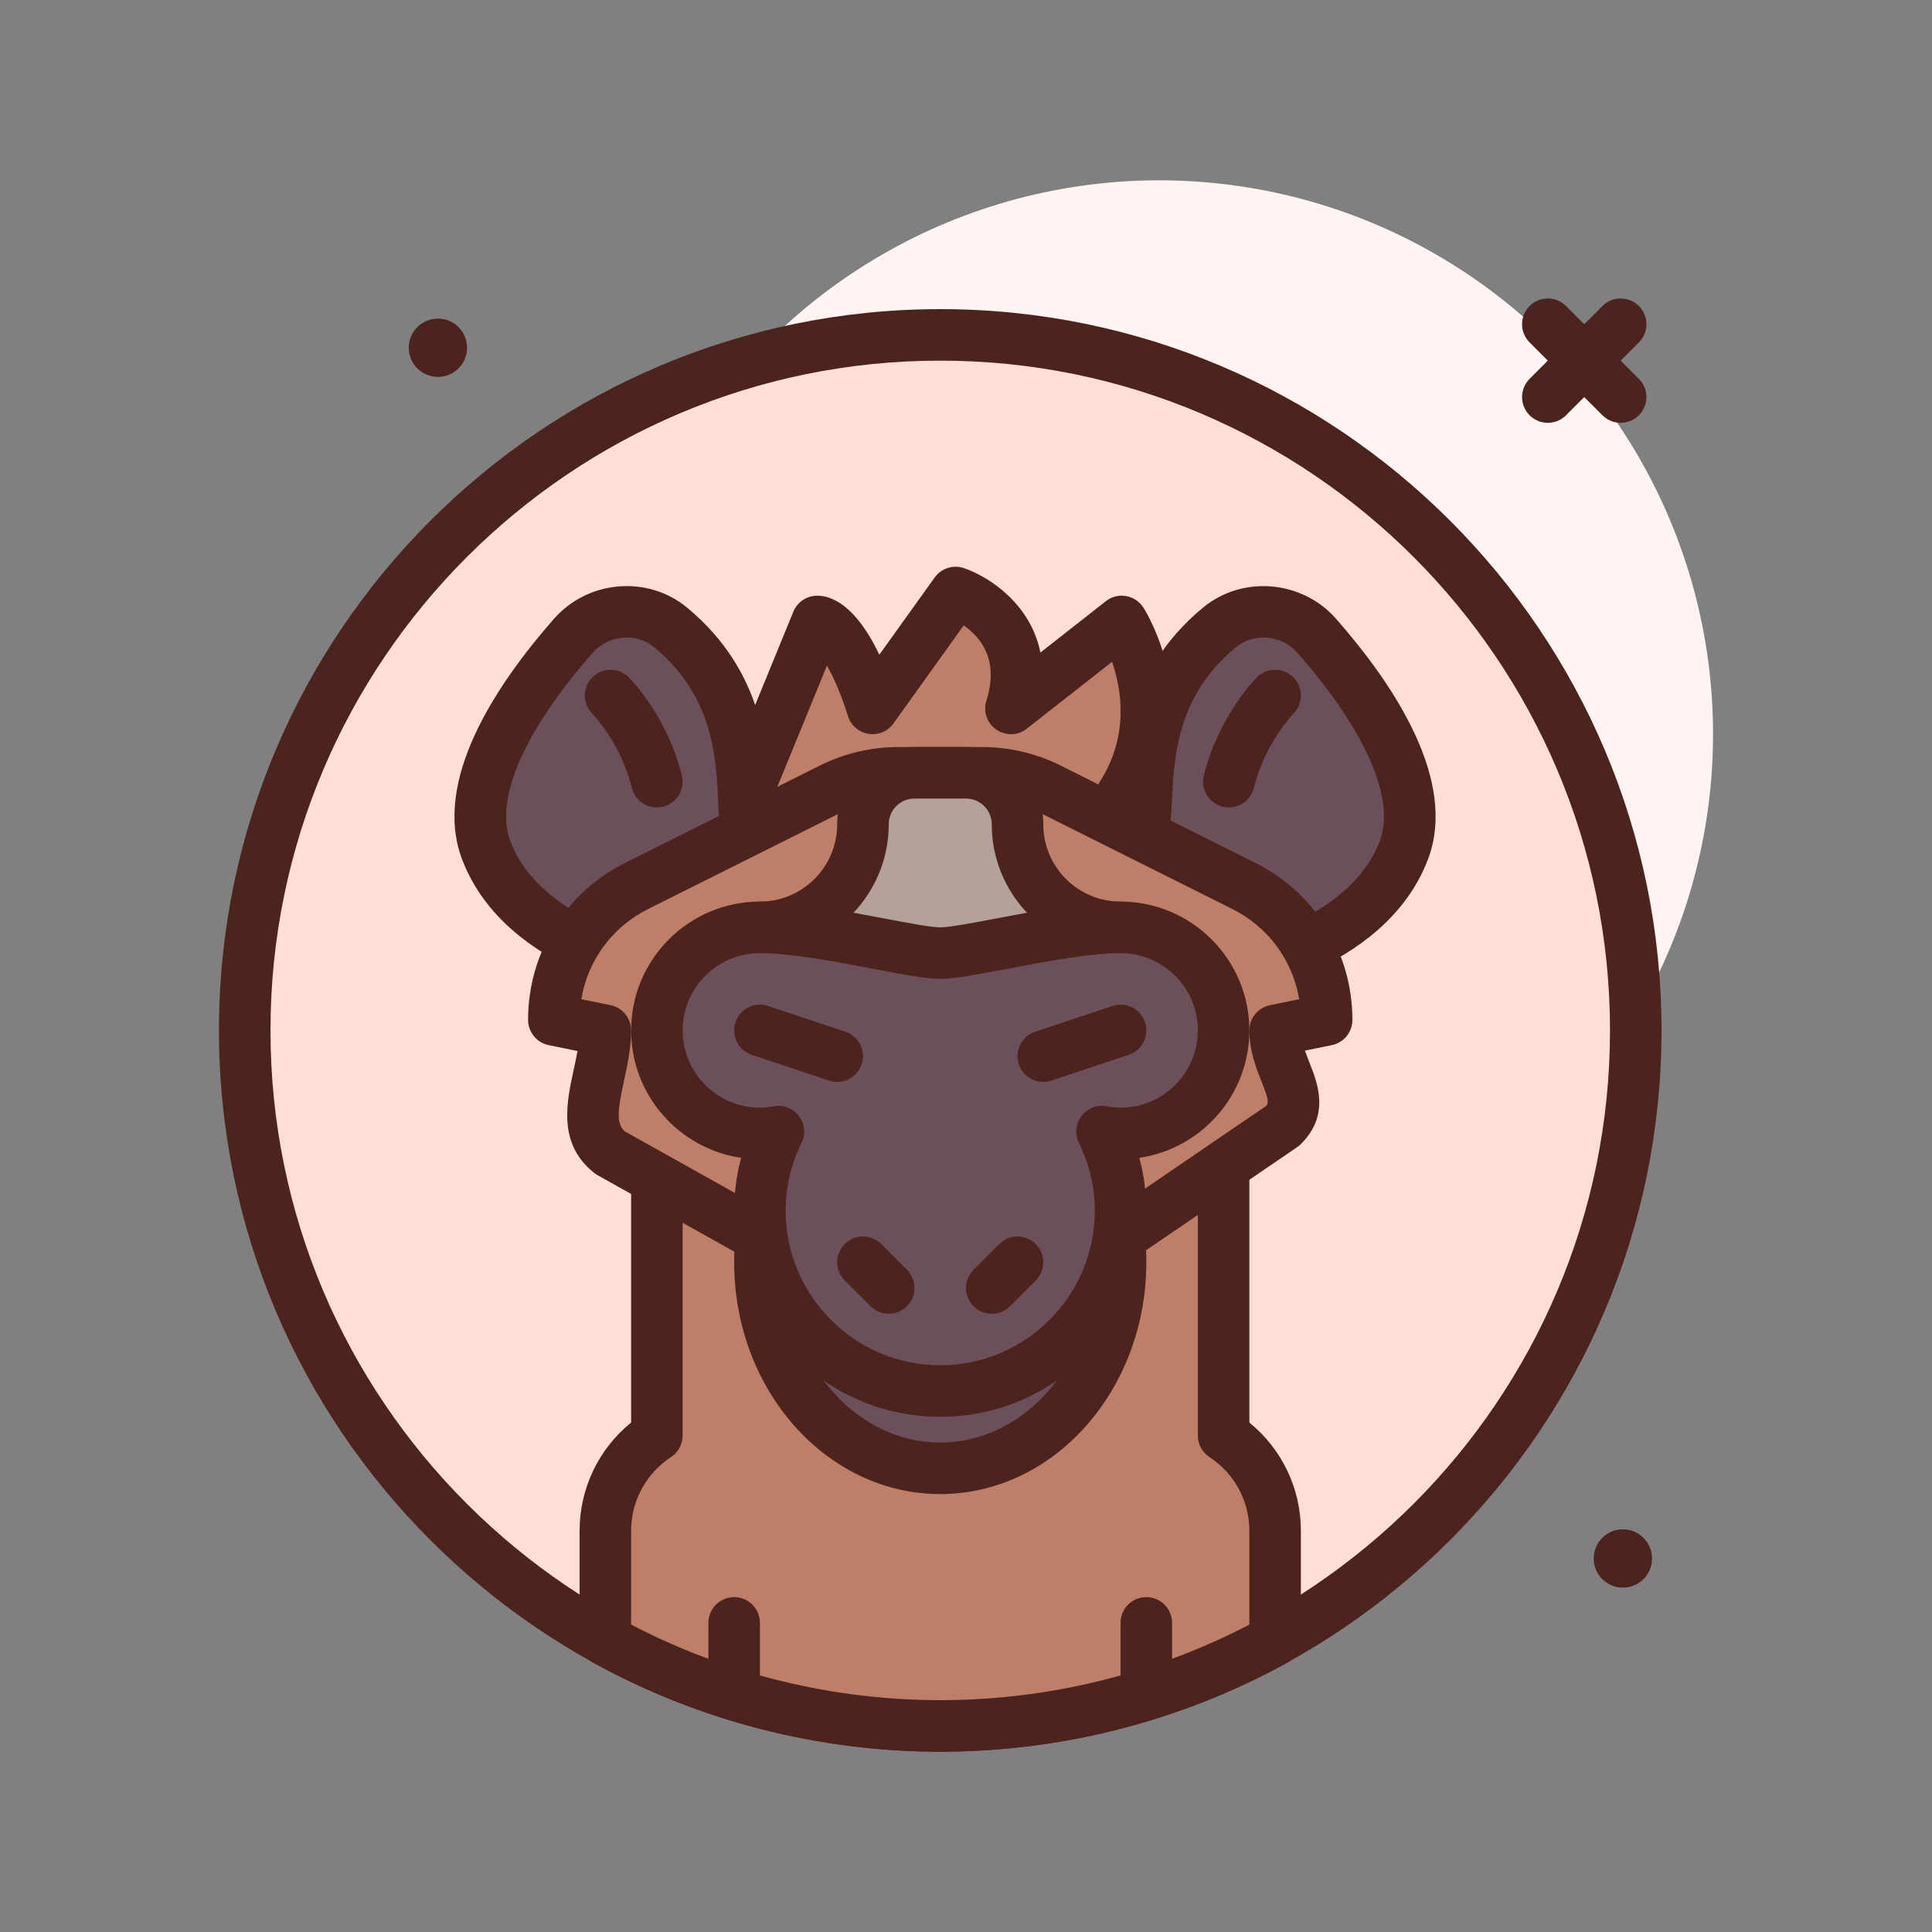<svg id="hyena" enable-background="new 0 0 300 300" height="512" viewBox="0 0 300 300" width="512" xmlns="http://www.w3.org/2000/svg"><rect x="0" y="0" width="300" height="300" fill="#808080" stroke="none"/><g><circle cx="180" cy="114" fill="#fff4f1" r="86"/><g><circle cx="146" cy="160" fill="#ffded5" r="108"/><path d="m146 272c-61.758 0-112-50.242-112-112s50.242-112 112-112 112 50.242 112 112-50.242 112-112 112zm0-216c-57.348 0-104 46.652-104 104s46.652 104 104 104 104-46.652 104-104-46.652-104-104-104z" fill="#4c241d"/></g><g><path d="m190 222.913v-58.913h-88v58.913c-4.812 3.162-8 8.591-8 14.779v16.974c15.427 8.492 33.146 13.334 52 13.334s36.573-4.842 52-13.334v-16.974c0-6.188-3.188-11.617-8-14.779z" fill="#bf7e68"/><path d="m146 272c-18.844 0-37.492-4.781-53.93-13.832-1.277-.703-2.07-2.047-2.07-3.504v-16.973c0-6.566 2.953-12.699 8-16.801v-56.89c0-2.211 1.789-4 4-4h88c2.211 0 4 1.789 4 4v56.891c5.047 4.102 8 10.234 8 16.801v16.973c0 1.457-.793 2.801-2.07 3.504-16.438 9.05-35.086 13.831-53.93 13.831zm-48-19.73c14.746 7.68 31.289 11.73 48 11.73s33.254-4.051 48-11.73v-14.578c0-4.613-2.316-8.887-6.195-11.434-1.125-.738-1.805-1.996-1.805-3.344v-54.914h-80v54.914c0 1.348-.68 2.605-1.805 3.344-3.879 2.547-6.195 6.82-6.195 11.434zm100 2.394h.039z" fill="#4c241d"/></g><g><path d="m114 128 12.896-31.5s4.299 0 8.597 13.5l12.896-18s12.896 4.5 8.597 18l17.194-13.5s8.597 13.5 0 27" fill="#bf7e68"/><path d="m114 132c-.508 0-1.02-.094-1.516-.297-2.043-.84-3.023-3.176-2.188-5.219l12.895-31.5c.617-1.504 2.078-2.484 3.703-2.484 2.16 0 5.922 1.355 9.652 9.16l8.59-11.988c1.031-1.445 2.906-2.027 4.566-1.449 4.148 1.445 10.367 5.707 11.852 13.105l10.156-7.973c.883-.699 2.027-1 3.141-.797 1.113.188 2.094.84 2.703 1.793.406.641 9.852 15.828 0 31.297-1.184 1.867-3.66 2.41-5.523 1.227-1.863-1.188-2.414-3.66-1.227-5.523 4.539-7.125 3.371-14.262 1.875-18.59l-13.227 10.383c-1.383 1.09-3.305 1.141-4.75.141-1.441-1-2.062-2.824-1.531-4.5 2.039-6.398-.984-9.922-3.531-11.668l-10.898 15.211c-.883 1.23-2.375 1.863-3.875 1.621-1.492-.234-2.727-1.293-3.188-2.734-1.191-3.746-2.328-6.227-3.27-7.859l-10.707 26.16c-.636 1.545-2.128 2.483-3.702 2.483z" fill="#4c241d"/></g><g><path d="m174.572 140.546s3.106-7.65 3.428-16.546c.262-7.244 1.007-18 11.335-26.557 4.516-3.742 11.243-3.131 15.116 1.273 7.28 8.278 17.613 22.565 13.549 33.284-6.072 16.018-29.17 19.206-29.17 19.206" fill="#6b4f5b"/><path d="m188.828 155.207c-1.965 0-3.676-1.449-3.953-3.449-.305-2.184 1.219-4.203 3.402-4.512.211-.031 20.84-3.09 25.98-16.664 2.469-6.512-2.199-17.164-12.812-29.227-2.453-2.789-6.738-3.164-9.559-.836-8.594 7.125-9.613 15.93-9.891 23.625-.34 9.492-3.582 17.57-3.719 17.906-.832 2.047-3.16 3.031-5.207 2.203s-3.031-3.16-2.207-5.207c.027-.07 2.852-7.16 3.141-15.191.246-6.809.703-19.484 12.781-29.492 6.113-5.066 15.387-4.297 20.668 1.711 9.066 10.309 18.906 25.152 14.289 37.344-6.836 18.031-31.324 21.609-32.363 21.75-.183.027-.37.039-.55.039z" fill="#4c241d"/></g><g><path d="m118.917 140.546s-3.106-7.65-3.428-16.546c-.262-7.244-1.007-18-11.335-26.557-4.516-3.742-11.243-3.131-15.116 1.273-7.28 8.278-17.613 22.565-13.549 33.284 6.072 16.018 29.17 19.206 29.17 19.206" fill="#6b4f5b"/><path d="m104.664 155.207c-.18 0-.363-.012-.551-.039-1.039-.141-25.531-3.719-32.367-21.75-4.617-12.191 5.223-27.035 14.289-37.344 5.281-6.008 14.551-6.789 20.668-1.711 12.078 10.008 12.535 22.684 12.781 29.492.293 8.094 3.109 15.117 3.141 15.188.832 2.043-.156 4.379-2.203 5.211-2.031.828-4.375-.152-5.211-2.203-.137-.336-3.379-8.414-3.719-17.906-.277-7.695-1.297-16.5-9.891-23.625-2.816-2.328-7.105-1.957-9.559.836-10.612 12.062-15.28 22.714-12.812 29.226 5.141 13.574 25.773 16.633 25.984 16.664 2.184.309 3.707 2.328 3.402 4.512-.276 2-1.987 3.449-3.952 3.449z" fill="#4c241d"/></g><g><path d="m174 192 25.19-17.19c4.36-4.36-1.19-8.643-1.19-14.81l8-1.631c0-8.807-4.976-16.857-12.852-20.796l-30.238-15.119c-3.228-1.614-6.788-2.455-10.398-2.455h-13.023c-3.609 0-7.169.84-10.398 2.455l-30.238 15.119c-7.877 3.939-12.853 11.99-12.853 20.796l8 1.631c0 7.063-4.789 14.568.726 18.981l23.274 13.019" fill="#bf7e68"/><path d="m117.996 196c-.66 0-1.332-.164-1.949-.508l-23.273-13.02c-.191-.109-.375-.23-.543-.367-5.648-4.516-4.262-10.883-3.148-15.996.215-.996.426-1.969.59-2.906l-4.469-.914c-1.864-.379-3.204-2.016-3.204-3.918 0-10.391 5.773-19.73 15.062-24.375l30.238-15.121c3.77-1.883 7.98-2.875 12.188-2.875h13.023c4.207 0 8.418.992 12.188 2.875l30.238 15.121c9.29 4.645 15.063 13.984 15.063 24.375 0 1.902-1.34 3.539-3.203 3.918l-4.168.852c.207.598.449 1.207.691 1.828 1.285 3.242 3.227 8.141-1.301 12.668-.176.176-.367.336-.574.477l-25.191 17.191c-1.816 1.238-4.312.781-5.559-1.051-1.246-1.824-.773-4.312 1.051-5.559l24.848-16.957c.441-.508.41-1-.711-3.824-.84-2.121-1.883-4.758-1.883-7.914 0-1.902 1.34-3.539 3.203-3.918l4.531-.926c-1-6.012-4.785-11.211-10.375-14.004l-30.238-15.121c-2.66-1.328-5.637-2.031-8.609-2.031h-13.023c-2.973 0-5.949.703-8.609 2.031l-30.238 15.121c-5.59 2.793-9.375 7.992-10.375 14.004l4.531.926c1.862.379 3.202 2.016 3.202 3.918 0 2.742-.586 5.438-1.102 7.812-1.051 4.816-1.188 6.648.121 7.867l22.934 12.828c1.926 1.078 2.617 3.516 1.539 5.445-.734 1.31-2.094 2.048-3.496 2.048z" fill="#4c241d"/></g><g><ellipse cx="146" cy="196" fill="#6b4f5b" rx="28" ry="32"/><path d="m146 232c-17.645 0-32-16.148-32-36s14.355-36 32-36 32 16.148 32 36-14.355 36-32 36zm0-64c-13.234 0-24 12.562-24 28s10.766 28 24 28 24-12.562 24-28-10.766-28-24-28z" fill="#4c241d"/></g><g><path d="m118 144c8.837 0 16-7.163 16-16 0-4.418 3.582-8 8-8h8c4.418 0 8 3.582 8 8 0 8.837 7.163 16 16 16l-16 44h-24z" fill="#b5a19c"/><path d="m158 192h-24c-1.684 0-3.184-1.051-3.758-2.633l-16-44c-.449-1.227-.266-2.594.48-3.66.75-1.07 1.973-1.707 3.277-1.707 6.617 0 12-5.383 12-12s5.383-12 12-12h8c6.617 0 12 5.383 12 12s5.383 12 12 12c1.305 0 2.527.637 3.277 1.707.746 1.066.93 2.434.48 3.66l-16 44c-.572 1.582-2.072 2.633-3.756 2.633zm-21.199-8h18.398l13.363-36.75c-8.394-2.375-14.562-10.105-14.562-19.25 0-2.207-1.793-4-4-4h-8c-2.207 0-4 1.793-4 4 0 9.145-6.168 16.875-14.562 19.25z" fill="#4c241d"/></g><g fill="#4c241d"><circle cx="68" cy="54" r="4.529"/><circle cx="252" cy="242" r="4.529"/><path d="m251.656 65.656c-1.023 0-2.047-.391-2.828-1.172l-11.312-11.312c-1.562-1.562-1.562-4.094 0-5.656s4.094-1.562 5.656 0l11.312 11.312c1.562 1.562 1.562 4.094 0 5.656-.781.782-1.804 1.172-2.828 1.172z"/></g><g><path d="m174 144c-8.837 0-23.585 4-28 4s-19.163-4-28-4-16 7.163-16 16c0 8.836 7.163 16 16 16 .983 0 1.936-.12 2.87-.289-1.82 3.714-2.87 7.874-2.87 12.289 0 15.464 12.536 28 28 28s28-12.536 28-28c0-4.415-1.05-8.575-2.87-12.289.934.17 1.887.289 2.87.289 8.837 0 16-7.164 16-16 0-8.837-7.163-16-16-16z" fill="#6b4f5b"/><path d="m146 220c-17.645 0-32-14.355-32-32 0-2.797.363-5.543 1.082-8.211-9.652-1.418-17.082-9.754-17.082-19.789 0-11.027 8.973-20 20-20 5.555 0 13.066 1.43 19.102 2.582 3.66.695 7.449 1.418 8.898 1.418s5.238-.723 8.898-1.418c6.036-1.152 13.547-2.582 19.102-2.582 11.027 0 20 8.973 20 20 0 10.035-7.43 18.371-17.082 19.789.719 2.668 1.082 5.414 1.082 8.211 0 17.645-14.355 32-32 32zm-25.129-48.289c1.242 0 2.43.578 3.191 1.59.91 1.203 1.062 2.816.402 4.172-1.636 3.332-2.464 6.875-2.464 10.527 0 13.234 10.766 24 24 24s24-10.766 24-24c0-3.652-.828-7.195-2.465-10.527-.66-1.355-.508-2.969.402-4.172.906-1.203 2.414-1.797 3.898-1.527.703.129 1.422.227 2.164.227 6.617 0 12-5.383 12-12s-5.383-12-12-12c-4.801 0-11.898 1.352-17.605 2.441-4.574.87-8.187 1.558-10.394 1.558s-5.82-.688-10.395-1.559c-5.707-1.089-12.804-2.441-17.605-2.441-6.617 0-12 5.383-12 12s5.383 12 12 12c.742 0 1.461-.098 2.164-.227.234-.043.473-.062.707-.062z" fill="#4c241d"/></g><path d="m240.344 65.656c-1.023 0-2.047-.391-2.828-1.172-1.562-1.562-1.562-4.094 0-5.656l11.312-11.312c1.562-1.562 4.094-1.562 5.656 0s1.562 4.094 0 5.656l-11.312 11.312c-.781.782-1.805 1.172-2.828 1.172z" fill="#4c241d"/><g><path d="m134 196 4 4" fill="#ffce56"/><path d="m138 204c-1.023 0-2.047-.391-2.828-1.172l-4-4c-1.562-1.562-1.562-4.094 0-5.656s4.094-1.562 5.656 0l4 4c1.562 1.562 1.562 4.094 0 5.656-.781.781-1.805 1.172-2.828 1.172z" fill="#4c241d"/></g><g><path d="m158 196-4 4" fill="#ffce56"/><path d="m154 204c-1.023 0-2.047-.391-2.828-1.172-1.562-1.562-1.562-4.094 0-5.656l4-4c1.562-1.562 4.094-1.562 5.656 0s1.562 4.094 0 5.656l-4 4c-.781.781-1.805 1.172-2.828 1.172z" fill="#4c241d"/></g><path d="m162 168c-1.676 0-3.234-1.059-3.793-2.734-.699-2.098.434-4.363 2.527-5.059l12-4c2.113-.703 4.359.434 5.059 2.527.699 2.098-.434 4.363-2.527 5.059l-12 4c-.422.141-.848.207-1.266.207z" fill="#4c241d"/><path d="m130 168c-.418 0-.844-.066-1.266-.207l-12-4c-2.094-.695-3.227-2.961-2.527-5.059.699-2.094 2.945-3.23 5.059-2.527l12 4c2.094.695 3.227 2.961 2.527 5.059-.559 1.675-2.117 2.734-3.793 2.734z" fill="#4c241d"/><g><path d="m198 108s-5.149 5.149-7.185 13.381" fill="#bf7e68"/><path d="m190.82 125.379c-.32 0-.641-.039-.965-.117-2.145-.531-3.453-2.699-2.922-4.844 2.277-9.203 7.996-15.004 8.238-15.246 1.562-1.562 4.094-1.562 5.656 0 1.559 1.559 1.562 4.082.012 5.645-.043.043-4.418 4.559-6.141 11.523-.448 1.82-2.081 3.039-3.878 3.039z" fill="#4c241d"/></g><g><path d="m94.815 108s5.149 5.149 7.185 13.381" fill="#bf7e68"/><path d="m101.996 125.379c-1.797 0-3.43-1.219-3.879-3.039-1.719-6.957-6.086-11.469-6.129-11.512-1.562-1.562-1.562-4.094 0-5.656s4.094-1.562 5.656 0c.242.242 5.961 6.043 8.238 15.246.531 2.145-.777 4.312-2.922 4.844-.323.078-.644.117-.964.117z" fill="#4c241d"/></g><path d="m114 266.02c-2.211 0-4-1.789-4-4v-10.02c0-2.211 1.789-4 4-4s4 1.789 4 4v10.02c0 2.21-1.789 4-4 4z" fill="#4c241d"/><path d="m178 265.559c-2.211 0-4-1.789-4-4v-9.559c0-2.211 1.789-4 4-4s4 1.789 4 4v9.559c0 2.211-1.789 4-4 4z" fill="#4c241d"/></g></svg>